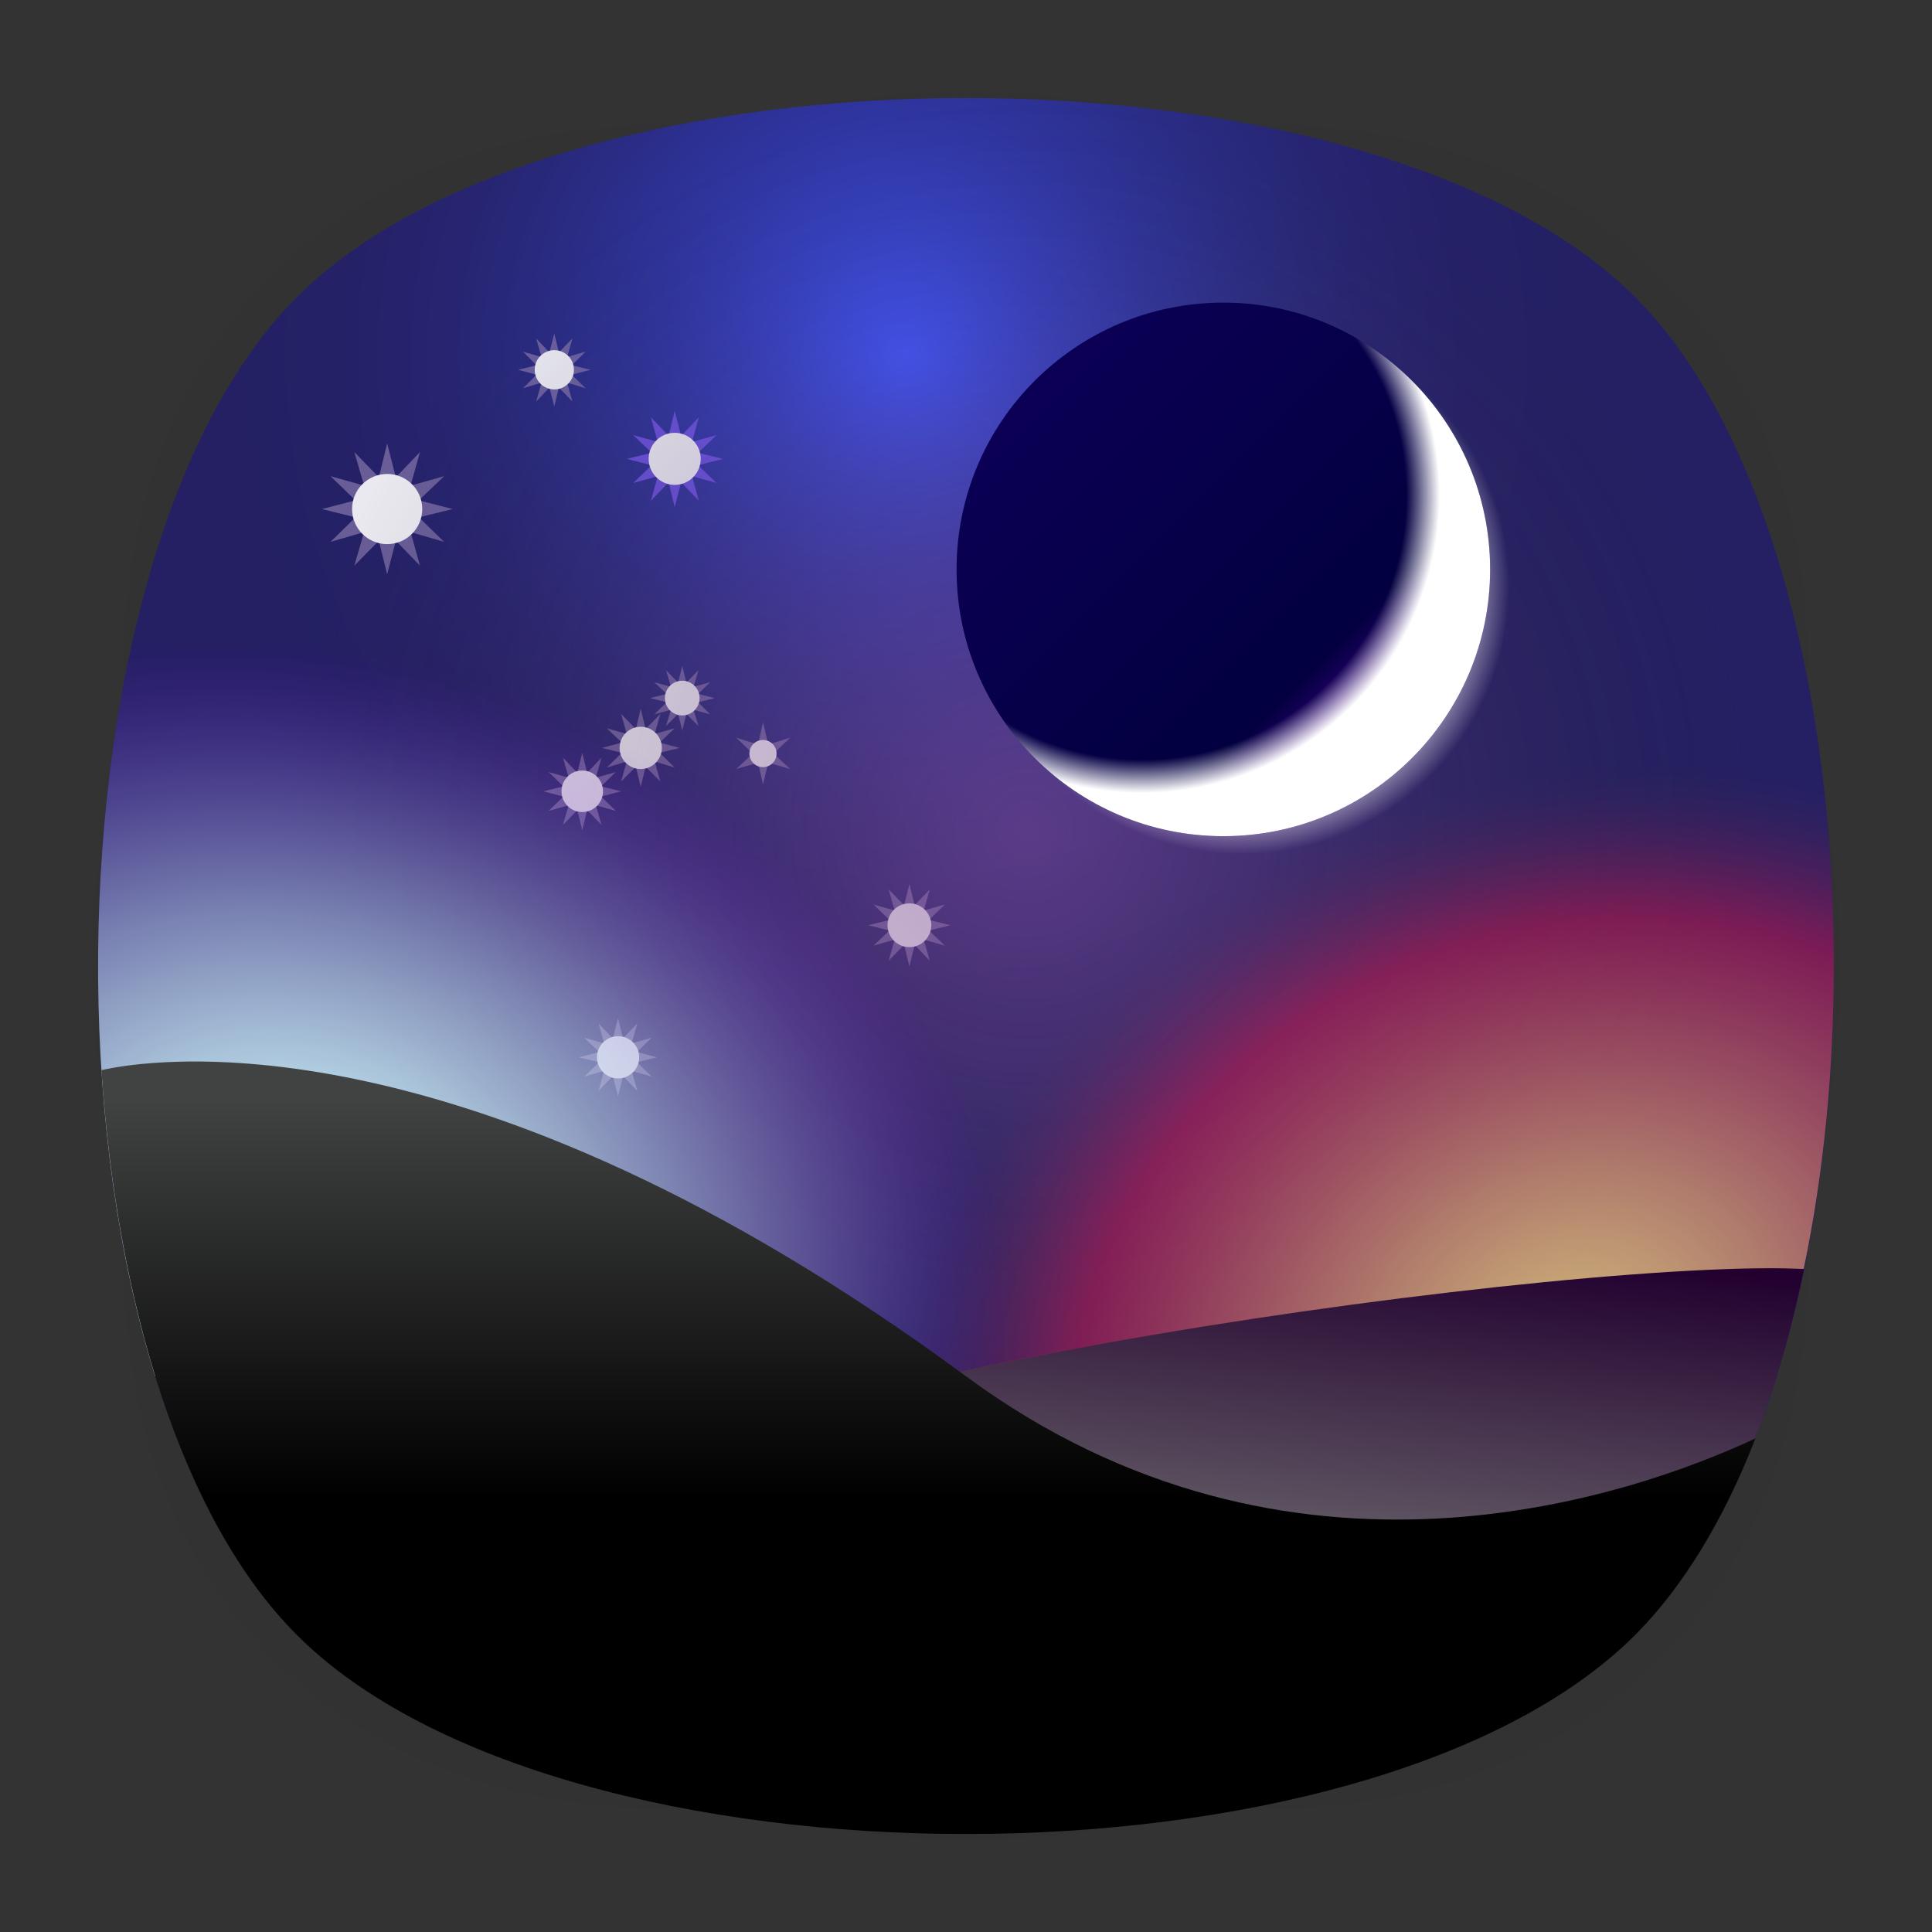 <?xml version="1.0" encoding="utf-8"?>
<!-- Generator: Adobe Illustrator 18.0.0, SVG Export Plug-In . SVG Version: 6.00 Build 0)  -->
<!DOCTYPE svg PUBLIC "-//W3C//DTD SVG 1.1//EN" "http://www.w3.org/Graphics/SVG/1.1/DTD/svg11.dtd">
<svg version="1.1" id="Layer_2" xmlns="http://www.w3.org/2000/svg" xmlns:xlink="http://www.w3.org/1999/xlink" x="0px" y="0px"
	 viewBox="0 0 512 512" enable-background="new 0 0 512 512" xml:space="preserve">
<rect x="0" y="0" width="512" height="512" fill="#333333" stroke="none"/>
<g>
	<g>
		<g opacity="0.4" enable-background="new    ">
			
				<radialGradient id="SVGID_1_" cx="0.762" cy="514.25" r="118.861" gradientTransform="matrix(2 0 0 -2 254.5 1284.5)" gradientUnits="userSpaceOnUse">
				<stop  offset="0" style="stop-color:#010101"/>
				<stop  offset="0.859" style="stop-color:#010101;stop-opacity:0.141"/>
				<stop  offset="1" style="stop-color:#010101;stop-opacity:0"/>
			</radialGradient>
			<path fill="url(#SVGID_1_)" d="M449,449c-59.7,59.7-326.2,59.7-385.9,0S3.4,122.7,63,63s326.3-59.6,386,0S508.6,389.3,449,449z"
				/>
		</g>
		<g opacity="0.4" enable-background="new    ">
			
				<radialGradient id="SVGID_2_" cx="1.528" cy="515.058" r="133.155" gradientTransform="matrix(1.414 -1.415 -0.979 -0.978 758.105 762.051)" gradientUnits="userSpaceOnUse">
				<stop  offset="0" style="stop-color:#010101"/>
				<stop  offset="0.859" style="stop-color:#010101;stop-opacity:0.141"/>
				<stop  offset="1" style="stop-color:#010101;stop-opacity:0"/>
			</radialGradient>
			<path fill="url(#SVGID_2_)" d="M449,449c-59.7,59.7-326.2,59.7-385.9,0S3.4,122.7,63,63s326.3-59.6,386,0S508.6,389.3,449,449z"
				/>
		</g>
		<g opacity="0.4" enable-background="new    ">
			
				<radialGradient id="SVGID_3_" cx="2.589" cy="513.473" r="133.178" gradientTransform="matrix(-1.414 -1.415 0.979 -0.978 -243.105 762.051)" gradientUnits="userSpaceOnUse">
				<stop  offset="0" style="stop-color:#010101"/>
				<stop  offset="0.859" style="stop-color:#010101;stop-opacity:0.141"/>
				<stop  offset="1" style="stop-color:#010101;stop-opacity:0"/>
			</radialGradient>
			<path fill="url(#SVGID_3_)" d="M63,449c59.7,59.7,326.2,59.7,385.9,0s59.7-326.2,0-385.9S122.7,3.4,63,63S3.4,389.3,63,449z"/>
		</g>
	</g>
	<radialGradient id="SVGID_4_" cx="240.086" cy="94.253" r="179.652" gradientUnits="userSpaceOnUse">
		<stop  offset="0" style="stop-color:#3F56FF"/>
		<stop  offset="5.980000e-02" style="stop-color:#3C4FEC"/>
		<stop  offset="0.208" style="stop-color:#3541C2"/>
		<stop  offset="0.36" style="stop-color:#2F35A0"/>
		<stop  offset="0.514" style="stop-color:#2A2C85"/>
		<stop  offset="0.67" style="stop-color:#272572"/>
		<stop  offset="0.83" style="stop-color:#252167"/>
		<stop  offset="1" style="stop-color:#242063"/>
	</radialGradient>
	<path fill="url(#SVGID_4_)" d="M78.7,78.7C8.4,149,8.4,363,78.7,433.3s284.3,70.3,354.6,0c70.3-70.3,70.3-284.3,0-354.6
		S149,8.4,78.7,78.7z"/>
</g>
<g>
	<g>
		<g opacity="0.9">
			<polygon opacity="0.8" fill="#8375AA" enable-background="new    " points="102.6,117.5 104.9,126.5 111.3,119.8 108.8,128.7 
				117.7,126.2 111,132.6 120,134.9 111,137.1 117.7,143.6 108.8,141 111.3,149.9 104.9,143.3 102.6,152.2 100.4,143.3 93.9,149.9 
				96.5,141 87.6,143.6 94.2,137.1 85.3,134.9 94.2,132.6 87.6,126.2 96.5,128.7 93.9,119.8 100.4,126.5 			"/>
			<circle fill="#FFFFFF" cx="102.6" cy="134.9" r="9.3"/>
		</g>
		<g opacity="0.9">
			<polygon opacity="0.8" fill="#7E5CF7" enable-background="new    " points="178.8,108.9 180.5,115.5 185.2,110.6 183.4,117.1 
				189.9,115.3 185,120 191.6,121.6 185,123.3 189.9,128 183.4,126.2 185.2,132.7 180.5,127.8 178.8,134.4 177.2,127.8 172.5,132.7 
				174.3,126.2 167.8,128 172.7,123.3 166.1,121.6 172.7,120 167.8,115.3 174.3,117.1 172.5,110.6 177.2,115.5 			"/>
			<circle fill="#FFFFFF" cx="178.8" cy="121.6" r="6.9"/>
		</g>
		<g opacity="0.9">
			<polygon opacity="0.8" fill="#8375AA" enable-background="new    " points="146.9,88.4 148.1,93.4 151.7,89.7 150.3,94.6 
				155.2,93.2 151.5,96.8 156.5,98 151.5,99.3 155.2,102.9 150.3,101.4 151.7,106.4 148.1,102.7 146.9,107.7 145.6,102.7 
				142.1,106.4 143.5,101.4 138.6,102.9 142.2,99.3 137.3,98 142.2,96.8 138.6,93.2 143.5,94.6 142.1,89.7 145.6,93.4 			"/>
			<circle fill="#FFFFFF" cx="146.9" cy="98" r="5.2"/>
		</g>
		<g opacity="0.9">
			<polygon opacity="0.8" fill="#8375AA" enable-background="new    " points="180.8,176.5 181.9,180.9 185.1,177.6 183.8,182 
				188.2,180.8 185,183.9 189.4,185 185,186.1 188.2,189.3 183.8,188.1 185.1,192.4 181.9,189.2 180.8,193.6 179.7,189.2 
				176.5,192.4 177.8,188.1 173.4,189.3 176.7,186.1 172.3,185 176.7,183.9 173.4,180.8 177.8,182 176.5,177.6 179.7,180.9 			"/>
			<circle fill="#FFFFFF" cx="180.8" cy="185" r="4.6"/>
		</g>
		<g opacity="0.9">
			<polygon opacity="0.8" fill="#8375AA" enable-background="new    " points="241,234.3 242.4,239.9 246.4,235.7 244.8,241.3 
				250.4,239.7 246.2,243.8 251.9,245.2 246.2,246.6 250.4,250.6 244.8,249 246.4,254.6 242.4,250.4 241,256.1 239.6,250.4 
				235.5,254.6 237.1,249 231.5,250.6 235.7,246.6 230.1,245.2 235.7,243.8 231.5,239.7 237.1,241.3 235.5,235.7 239.6,239.9 			"/>
			<circle fill="#FFFFFF" cx="241" cy="245.2" r="5.8"/>
		</g>
		<g opacity="0.9">
			<polygon opacity="0.8" fill="#8375AA" enable-background="new    " points="169.8,187.8 171.1,193.2 175,189.2 173.5,194.5 
				178.8,193 174.8,196.8 180.1,198.2 174.8,199.5 178.8,203.4 173.5,201.8 175,207.1 171.1,203.2 169.8,208.5 168.5,203.2 
				164.6,207.1 166.1,201.8 160.8,203.4 164.8,199.5 159.5,198.2 164.8,196.8 160.8,193 166.1,194.5 164.6,189.2 168.5,193.2 			"/>
			<circle fill="#FFFFFF" cx="169.8" cy="198.2" r="5.6"/>
		</g>
		<g opacity="0.9">
			<polygon opacity="0.8" fill="#8375AA" enable-background="new    " points="154.3,199.5 155.6,204.8 159.4,200.8 157.9,206.1 
				163.2,204.6 159.3,208.4 164.6,209.7 159.3,211.1 163.2,214.9 157.9,213.4 159.4,218.6 155.6,214.7 154.3,220 153,214.7 
				149.2,218.6 150.7,213.4 145.4,214.9 149.3,211.1 144,209.7 149.3,208.4 145.4,204.6 150.7,206.1 149.2,200.8 153,204.8 			"/>
			<circle fill="#FFFFFF" cx="154.3" cy="209.7" r="5.5"/>
		</g>
		<g opacity="0.9">
			<polygon opacity="0.8" fill="#8375AA" enable-background="new    " points="163.8,269.8 165.1,275.2 168.9,271.2 167.4,276.5 
				172.7,275 168.8,278.8 174.1,280.2 168.8,281.5 172.7,285.3 167.4,283.8 168.9,289.1 165.1,285.2 163.8,290.5 162.4,285.2 
				158.6,289.1 160.1,283.8 154.8,285.3 158.8,281.5 153.4,280.2 158.8,278.8 154.8,275 160.1,276.5 158.6,271.2 162.4,275.2 			"/>
			<circle fill="#FFFFFF" cx="163.8" cy="280.2" r="5.6"/>
		</g>
		<g opacity="0.9">
			<polygon opacity="0.8" fill="#8375AA" enable-background="new    " points="202.2,191.4 203.6,197.3 209.4,195.5 205,199.7 
				209.4,203.8 203.6,202.1 202.2,207.9 200.9,202.1 195.1,203.8 199.5,199.7 195.1,195.5 200.9,197.3 			"/>
			<circle fill="#FFFFFF" cx="202.2" cy="199.7" r="3.6"/>
		</g>
	</g>
	<radialGradient id="SVGID_5_" cx="272.196" cy="220.066" r="195.866" gradientUnits="userSpaceOnUse">
		<stop  offset="0" style="stop-color:#8E53A1;stop-opacity:0.5"/>
		<stop  offset="0.143" style="stop-color:#89519B;stop-opacity:0.428"/>
		<stop  offset="0.336" style="stop-color:#7B4A8A;stop-opacity:0.332"/>
		<stop  offset="0.558" style="stop-color:#633E6D;stop-opacity:0.221"/>
		<stop  offset="0.799" style="stop-color:#432E46;stop-opacity:0.1"/>
		<stop  offset="1" style="stop-color:#231F20;stop-opacity:0"/>
	</radialGradient>
	<path fill="url(#SVGID_5_)" d="M78.7,78.7C8.4,149,8.4,363,78.7,433.3s284.3,70.3,354.6,0c70.3-70.3,70.3-284.3,0-354.6
		S149,8.4,78.7,78.7z"/>
	
		<radialGradient id="SVGID_6_" cx="80.149" cy="326.377" r="194.896" gradientTransform="matrix(0.955 0.296 -0.237 0.764 80.904 53.316)" gradientUnits="userSpaceOnUse">
		<stop  offset="9.180000e-02" style="stop-color:#D4F9FF"/>
		<stop  offset="0.309" style="stop-color:#D3F7FF;stop-opacity:0.755"/>
		<stop  offset="0.432" style="stop-color:#D1EEFF;stop-opacity:0.617"/>
		<stop  offset="0.531" style="stop-color:#CCE1FF;stop-opacity:0.506"/>
		<stop  offset="0.617" style="stop-color:#C6CDFF;stop-opacity:0.408"/>
		<stop  offset="0.695" style="stop-color:#BEB3FF;stop-opacity:0.32"/>
		<stop  offset="0.767" style="stop-color:#B394FF;stop-opacity:0.239"/>
		<stop  offset="0.835" style="stop-color:#A76EFF;stop-opacity:0.163"/>
		<stop  offset="0.899" style="stop-color:#9A43FF;stop-opacity:9.070000e-02"/>
		<stop  offset="0.958" style="stop-color:#8A13FF;stop-opacity:2.410000e-02"/>
		<stop  offset="0.98" style="stop-color:#8400FF;stop-opacity:0"/>
	</radialGradient>
	<path fill="url(#SVGID_6_)" d="M39.4,153C21,217.4,21.5,301.5,41.1,364.7h208.2c9.7-2.2,20-4.3,30.6-6.4c1.4-4.6,2.2-9.6,2.4-14.7
		c0.7-20.8-5.1-41-15.8-60.2C227,212.6,121.5,157.7,39.4,153z"/>
	<linearGradient id="SVGID_7_" gradientUnits="userSpaceOnUse" x1="355.47" y1="433.075" x2="365.972" y2="327.898">
		<stop  offset="0" style="stop-color:#747474"/>
		<stop  offset="1" style="stop-color:#22002F"/>
	</linearGradient>
	<path fill="url(#SVGID_7_)" d="M444,420.7c15.9-21.5,27.3-51.2,34.1-84.5c-2.7-0.1-5.5-0.2-8.6-0.2c-40.5,0-122.8,9.5-189.6,22.3
		c-10.7,2-21,4.2-30.6,6.4c0.2,0,0.3,0.1,0.5,0.1v24.9L444,420.7z"/>
	<g>
		
			<radialGradient id="SVGID_8_" cx="679.066" cy="1643.434" r="70.957" gradientTransform="matrix(1 0 0 1 -350 -1488)" gradientUnits="userSpaceOnUse">
			<stop  offset="0.73" style="stop-color:#FFFFFF"/>
			<stop  offset="0.974" style="stop-color:#FFFFFF;stop-opacity:9.730000e-02"/>
			<stop  offset="1" style="stop-color:#FFFFFF;stop-opacity:0"/>
		</radialGradient>
		<circle fill="url(#SVGID_8_)" cx="325.5" cy="152.2" r="79.5"/>
		
			<linearGradient id="SVGID_9_" gradientUnits="userSpaceOnUse" x1="624.236" y1="1588.942" x2="756.312" y2="1721.017" gradientTransform="matrix(1 0 0 1 -350 -1488)">
			<stop  offset="0" style="stop-color:#0B0055"/>
			<stop  offset="0.566" style="stop-color:#02003F"/>
			<stop  offset="0.684" style="stop-color:#490094"/>
		</linearGradient>
		<circle fill="url(#SVGID_9_)" cx="324.2" cy="150.9" r="70.7"/>
		
			<radialGradient id="SVGID_10_" cx="652.618" cy="1619.242" r="80.134" gradientTransform="matrix(1 0 0 1 -350 -1488)" gradientUnits="userSpaceOnUse">
			<stop  offset="0.874" style="stop-color:#FFFFFF;stop-opacity:0"/>
			<stop  offset="0.885" style="stop-color:#FFFFFF;stop-opacity:9.730000e-02"/>
			<stop  offset="0.985" style="stop-color:#FFFFFF"/>
		</radialGradient>
		<circle fill="url(#SVGID_10_)" cx="324.2" cy="150.9" r="70.7"/>
	</g>
	
		<radialGradient id="SVGID_11_" cx="415.944" cy="357.153" r="194.706" gradientTransform="matrix(0.926 -0.378 0.309 0.757 -79.47 243.771)" gradientUnits="userSpaceOnUse">
		<stop  offset="0" style="stop-color:#FFD87F"/>
		<stop  offset="8.630000e-02" style="stop-color:#FFD37E;stop-opacity:0.937"/>
		<stop  offset="0.185" style="stop-color:#FFC579;stop-opacity:0.866"/>
		<stop  offset="0.291" style="stop-color:#FFAE72;stop-opacity:0.789"/>
		<stop  offset="0.4" style="stop-color:#FF8E68;stop-opacity:0.709"/>
		<stop  offset="0.513" style="stop-color:#FF655B;stop-opacity:0.627"/>
		<stop  offset="0.628" style="stop-color:#FF334B;stop-opacity:0.544"/>
		<stop  offset="0.689" style="stop-color:#FF1542;stop-opacity:0.5"/>
		<stop  offset="0.717" style="stop-color:#F61642;stop-opacity:0.444"/>
		<stop  offset="0.762" style="stop-color:#DE1A43;stop-opacity:0.353"/>
		<stop  offset="0.82" style="stop-color:#B61F43;stop-opacity:0.238"/>
		<stop  offset="0.887" style="stop-color:#7F2744;stop-opacity:0.104"/>
		<stop  offset="0.935" style="stop-color:#532D45;stop-opacity:7.600000e-03"/>
		<stop  offset="0.942" style="stop-color:#502A44;stop-opacity:0"/>
	</radialGradient>
	<path opacity="0.8" fill="url(#SVGID_11_)" enable-background="new    " d="M478.3,176.6c-72.8,3.9-164.3,47.6-211.8,106.9
		c-16.3,20.3-27.4,42.5-30.7,65.6c0.1,0.1,0.2,0.2,0.2,0.3c0.8,2.2,1.6,4.3,1.7,6.6c-0.1,0.7-0.4,1.2-0.8,1.6
		c2.3,0.6,2.5,3.4,4.4,4.4c1.9-1,3.7-1.8,5,0.9c0.5,1.1,1.7,1.6,2.9,1.9c9.7-2.2,20-4.3,30.6-6.4c66.8-12.8,149.1-22.3,189.6-22.3
		c3.1,0,5.9,0.1,8.6,0.2C488.6,285.8,488.6,227.1,478.3,176.6z"/>
	<linearGradient id="SVGID_12_" gradientUnits="userSpaceOnUse" x1="246.022" y1="291.56" x2="246.022" y2="398.911">
		<stop  offset="0" style="stop-color:#414342"/>
		<stop  offset="0.98" style="stop-color:#000000"/>
	</linearGradient>
	<path fill="url(#SVGID_12_)" d="M26.9,283.6c4,61.3,21.2,119.1,51.8,149.7c70.3,70.3,284.3,70.3,354.6,0c13-13,23.7-31,31.9-52.1
		c-32.6,15.2-123.1,46.9-209.1-16.4C122.1,266,37.8,281.1,26.9,283.6z"/>
</g>
</svg>

